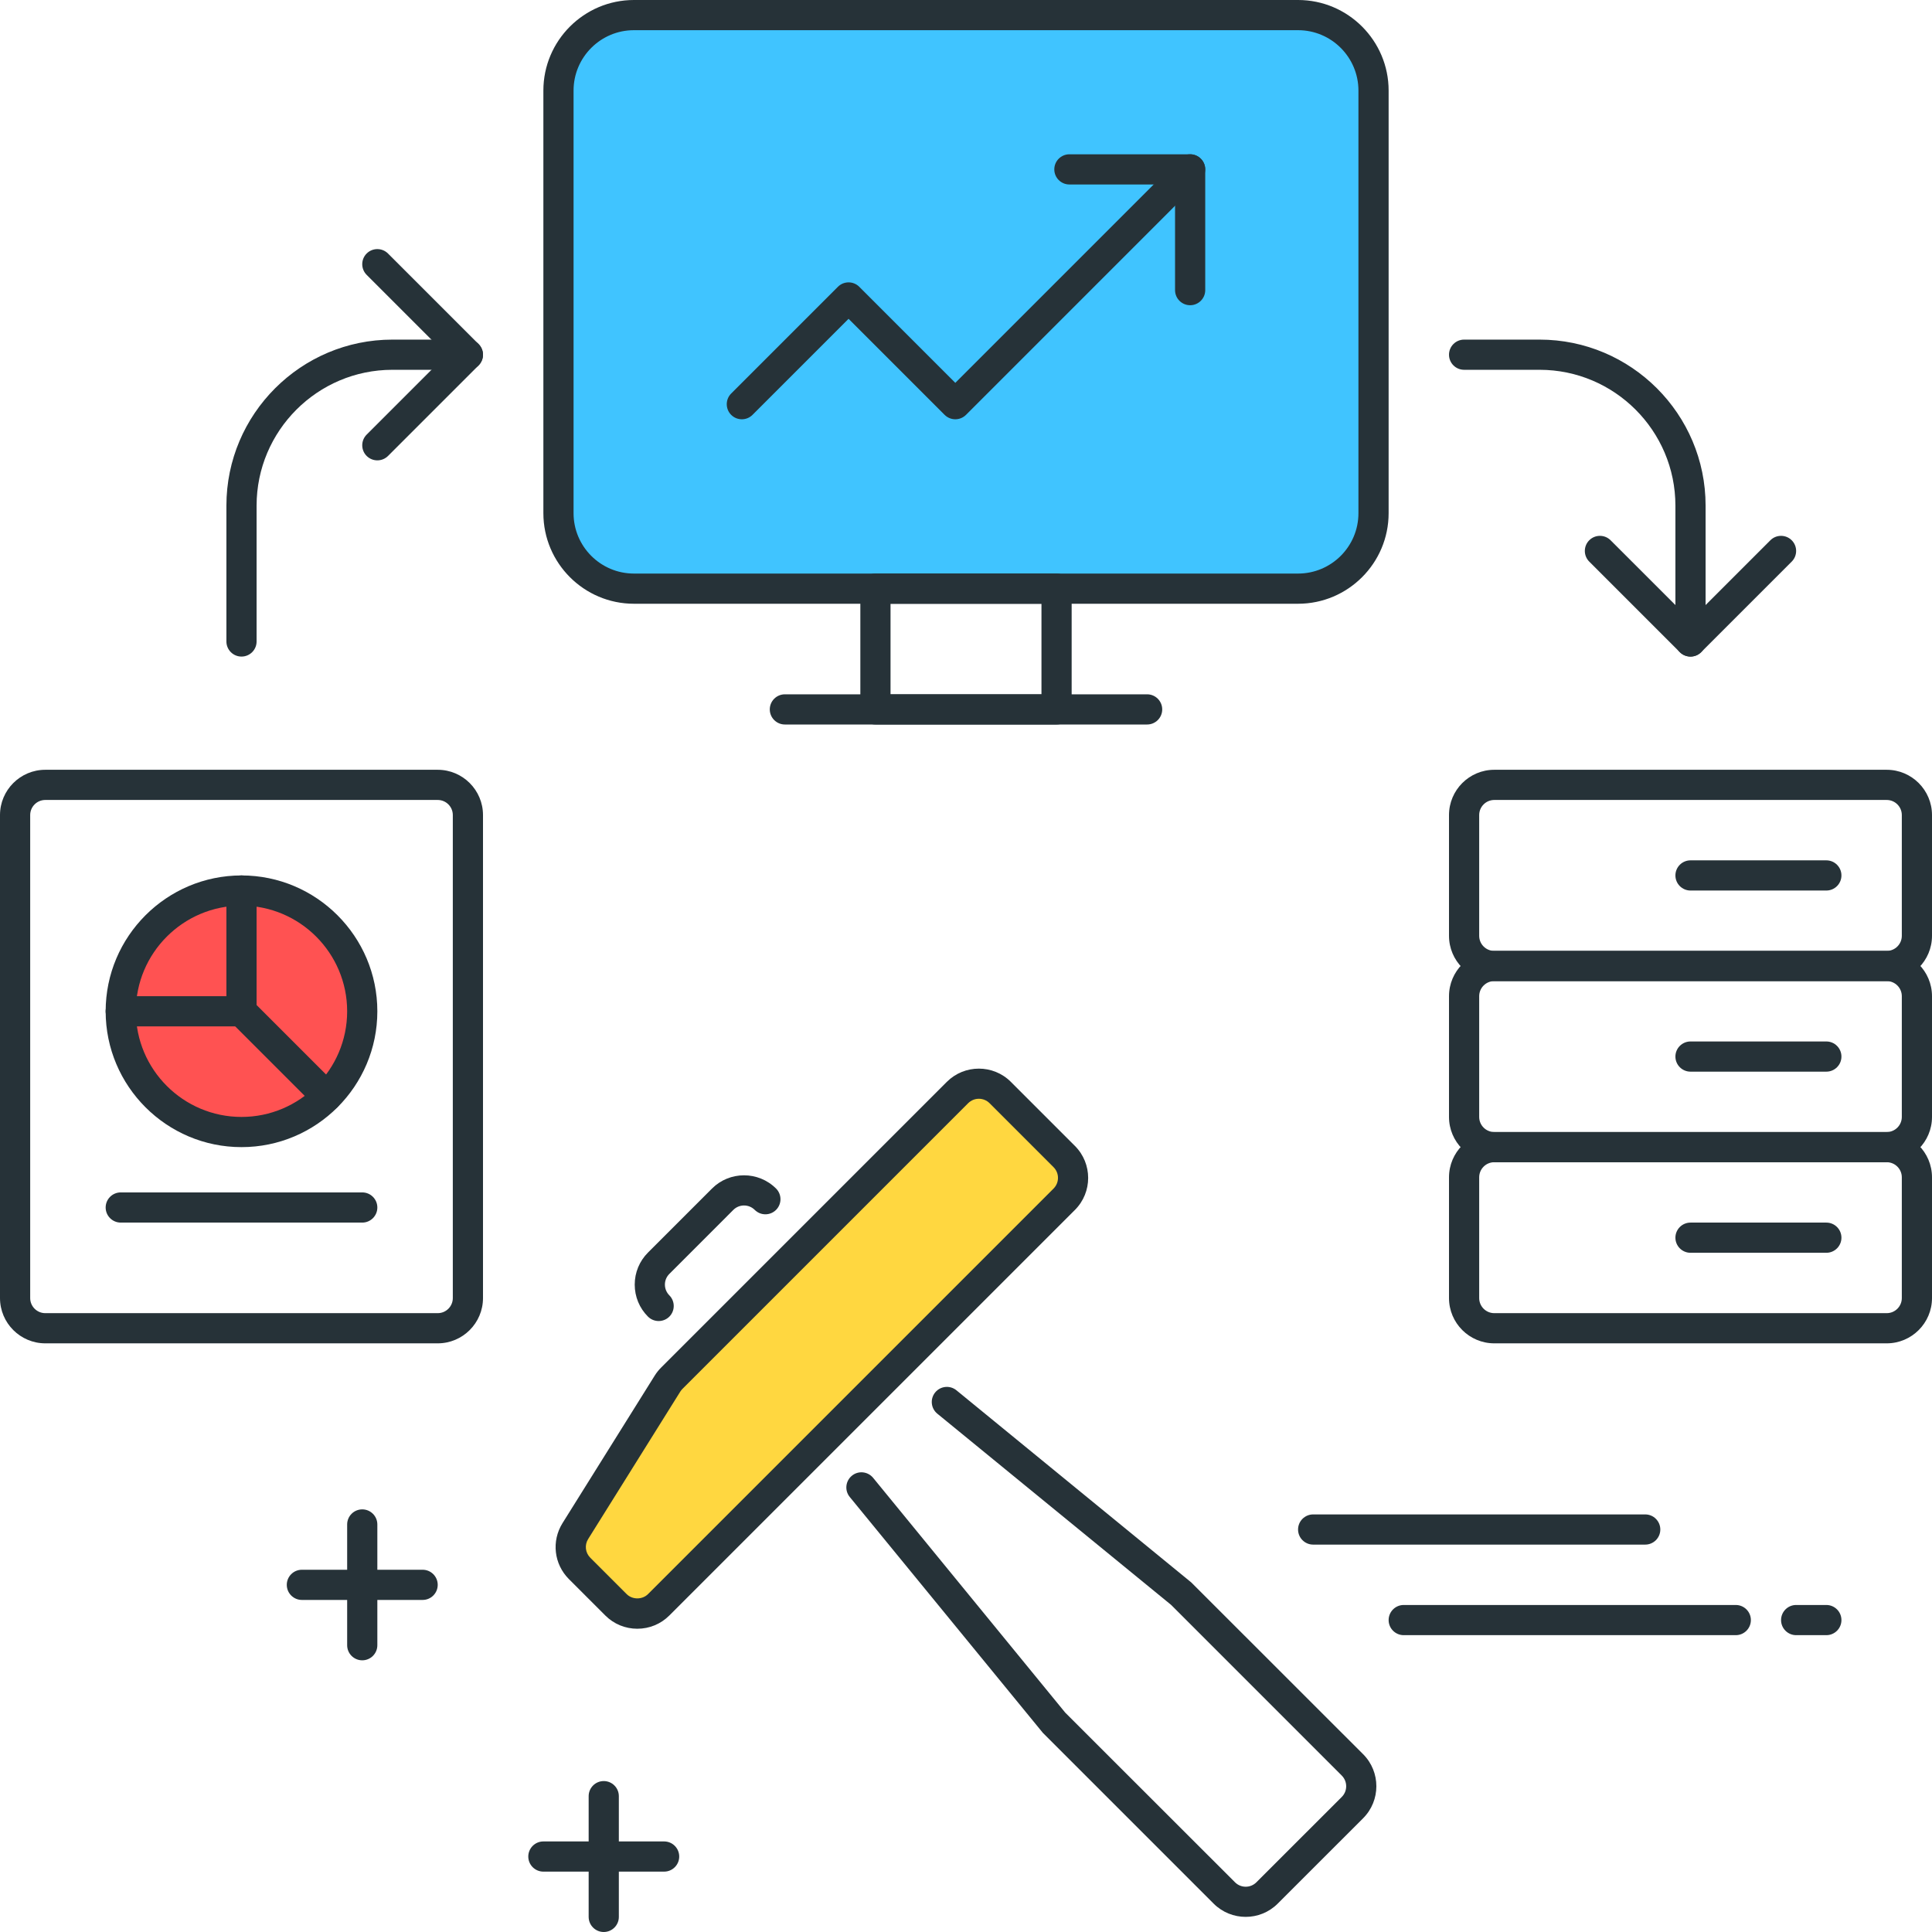 <?xml version="1.0" encoding="utf-8"?>
<!-- Generator: Adobe Illustrator 21.1.0, SVG Export Plug-In . SVG Version: 6.00 Build 0)  -->
<svg version="1.1" id="Icon_Set" xmlns="http://www.w3.org/2000/svg" xmlns:xlink="http://www.w3.org/1999/xlink" x="0px" y="0px"
	 viewBox="0 0 64 64" style="enable-background:new 0 0 64 64;" xml:space="preserve">
<style type="text/css">
	.st0{fill:#263238;}
	.st1{fill:#FFD740;}
	.st2{fill:#FF5252;}
	.st3{fill:#40C4FF;}
	.st4{fill:#4DB6AC;}
	.st5{fill:#FFFFFF;}
	.st6{fill:#FFD345;}
</style>
<g>
	<g>
		<path class="st0" d="M12,55c-0.276,0-0.5-0.224-0.5-0.5v-4c0-0.276,0.224-0.5,0.5-0.5s0.5,0.224,0.5,0.5v4
			C12.5,54.776,12.276,55,12,55z"/>
	</g>
	<g>
		<path class="st0" d="M14,53h-4c-0.276,0-0.5-0.224-0.5-0.5S9.724,52,10,52h4c0.276,0,0.5,0.224,0.5,0.5S14.276,53,14,53z"/>
	</g>
	<g>
		<path class="st0" d="M20,64c-0.276,0-0.5-0.224-0.5-0.5v-4c0-0.276,0.224-0.5,0.5-0.5s0.5,0.224,0.5,0.5v4
			C20.5,63.776,20.276,64,20,64z"/>
	</g>
	<g>
		<path class="st0" d="M22,62h-4c-0.276,0-0.5-0.224-0.5-0.5S17.724,61,18,61h4c0.276,0,0.5,0.224,0.5,0.5S22.276,62,22,62z"/>
	</g>
	<g>
		<path class="st0" d="M21.819,43.761c-0.128,0-0.256-0.049-0.354-0.146c-0.283-0.283-0.439-0.66-0.439-1.061
			c0-0.4,0.156-0.777,0.439-1.061l2.121-2.121c0.584-0.584,1.536-0.585,2.122,0c0.195,0.195,0.195,0.512,0,0.707
			s-0.512,0.195-0.707,0c-0.195-0.194-0.512-0.195-0.708,0l-2.121,2.122c-0.095,0.095-0.146,0.22-0.146,0.354
			c0,0.133,0.052,0.259,0.146,0.354c0.195,0.195,0.195,0.512,0,0.707C22.075,43.712,21.947,43.761,21.819,43.761z"/>
	</g>
	<g>
		<path class="st0" d="M41.265,63.499c-0.384,0-0.768-0.146-1.061-0.438l-5.657-5.657l-6.398-7.815
			c-0.175-0.213-0.143-0.528,0.071-0.704c0.213-0.175,0.527-0.144,0.704,0.071l6.364,7.778l5.624,5.62
			c0.195,0.195,0.512,0.195,0.707,0l2.829-2.828c0.195-0.195,0.195-0.512,0-0.708l-5.657-5.657l-7.741-6.331
			c-0.214-0.175-0.246-0.49-0.071-0.704c0.175-0.214,0.49-0.245,0.704-0.071l7.778,6.364l5.694,5.691
			c0.585,0.585,0.585,1.537,0,2.122l-2.829,2.828C42.033,63.353,41.649,63.499,41.265,63.499z"/>
	</g>
	<g>
		<path class="st1" d="M35.254,39.726L21.819,53.161c-0.391,0.391-1.024,0.391-1.414,0L19.2,51.956
			c-0.329-0.329-0.388-0.842-0.141-1.237l3.053-4.886c0.04-0.064,0.087-0.124,0.141-0.177l9.466-9.466
			c0.391-0.391,1.024-0.391,1.414,0l2.121,2.121C35.645,38.702,35.645,39.336,35.254,39.726z"/>
		<path class="st0" d="M21.112,53.954c-0.401,0-0.778-0.156-1.061-0.439l-1.205-1.205c-0.497-0.498-0.583-1.261-0.211-1.856
			l3.053-4.885c0.06-0.096,0.132-0.187,0.213-0.267l9.464-9.464c0.584-0.584,1.537-0.585,2.121,0l2.122,2.122
			c0.585,0.585,0.585,1.536,0,2.121L22.173,53.515C21.89,53.798,21.513,53.954,21.112,53.954z M32.426,36.398
			c-0.128,0-0.256,0.049-0.354,0.146l-9.465,9.465c-0.027,0.027-0.05,0.056-0.07,0.087l-3.054,4.887
			c-0.124,0.198-0.095,0.453,0.071,0.619l1.205,1.205c0.189,0.189,0.518,0.189,0.707,0l13.435-13.435
			c0.195-0.195,0.195-0.512,0-0.707l-2.122-2.122C32.682,36.447,32.554,36.398,32.426,36.398z"/>
	</g>
	<g>
		<path class="st0" d="M14.5,44.5h-13C0.673,44.5,0,43.827,0,43V27c0-0.827,0.673-1.5,1.5-1.5h13c0.827,0,1.5,0.673,1.5,1.5v16
			C16,43.827,15.327,44.5,14.5,44.5z M1.5,26.5C1.224,26.5,1,26.724,1,27v16c0,0.276,0.224,0.5,0.5,0.5h13
			c0.276,0,0.5-0.224,0.5-0.5V27c0-0.276-0.224-0.5-0.5-0.5H1.5z"/>
	</g>
	<g>
		<circle class="st2" cx="8" cy="33.5" r="4"/>
		<path class="st0" d="M8,38c-2.481,0-4.5-2.019-4.5-4.5S5.519,29,8,29s4.5,2.019,4.5,4.5S10.481,38,8,38z M8,30
			c-1.93,0-3.5,1.57-3.5,3.5S6.07,37,8,37s3.5-1.57,3.5-3.5S9.93,30,8,30z"/>
	</g>
	<g>
		<path class="st0" d="M10.822,36.822c-0.128,0-0.256-0.049-0.354-0.146l-2.822-2.822C7.553,33.76,7.5,33.633,7.5,33.5v-4
			C7.5,29.224,7.724,29,8,29s0.5,0.224,0.5,0.5v3.793l2.676,2.676c0.195,0.195,0.195,0.512,0,0.707
			C11.078,36.773,10.95,36.822,10.822,36.822z"/>
	</g>
	<g>
		<path class="st0" d="M8,34H4c-0.276,0-0.5-0.224-0.5-0.5S3.724,33,4,33h4c0.276,0,0.5,0.224,0.5,0.5S8.276,34,8,34z"/>
	</g>
	<g>
		<path class="st0" d="M12,40.5H4c-0.276,0-0.5-0.224-0.5-0.5s0.224-0.5,0.5-0.5h8c0.276,0,0.5,0.224,0.5,0.5S12.276,40.5,12,40.5z"
			/>
	</g>
	<g>
		<path class="st0" d="M62.5,44.5h-13c-0.827,0-1.5-0.673-1.5-1.5v-4c0-0.827,0.673-1.5,1.5-1.5h13c0.827,0,1.5,0.673,1.5,1.5v4
			C64,43.827,63.327,44.5,62.5,44.5z M49.5,38.5c-0.276,0-0.5,0.224-0.5,0.5v4c0,0.276,0.224,0.5,0.5,0.5h13
			c0.276,0,0.5-0.224,0.5-0.5v-4c0-0.276-0.224-0.5-0.5-0.5H49.5z"/>
	</g>
	<g>
		<path class="st0" d="M60.5,41.5H56c-0.276,0-0.5-0.224-0.5-0.5s0.224-0.5,0.5-0.5h4.5c0.276,0,0.5,0.224,0.5,0.5
			S60.776,41.5,60.5,41.5z"/>
	</g>
	<g>
		<path class="st0" d="M62.5,38.5h-13c-0.827,0-1.5-0.673-1.5-1.5v-4c0-0.827,0.673-1.5,1.5-1.5h13c0.827,0,1.5,0.673,1.5,1.5v4
			C64,37.827,63.327,38.5,62.5,38.5z M49.5,32.5c-0.276,0-0.5,0.224-0.5,0.5v4c0,0.276,0.224,0.5,0.5,0.5h13
			c0.276,0,0.5-0.224,0.5-0.5v-4c0-0.276-0.224-0.5-0.5-0.5H49.5z"/>
	</g>
	<g>
		<path class="st0" d="M60.5,35.5H56c-0.276,0-0.5-0.224-0.5-0.5s0.224-0.5,0.5-0.5h4.5c0.276,0,0.5,0.224,0.5,0.5
			S60.776,35.5,60.5,35.5z"/>
	</g>
	<g>
		<path class="st0" d="M62.5,32.5h-13c-0.827,0-1.5-0.673-1.5-1.5v-4c0-0.827,0.673-1.5,1.5-1.5h13c0.827,0,1.5,0.673,1.5,1.5v4
			C64,31.827,63.327,32.5,62.5,32.5z M49.5,26.5c-0.276,0-0.5,0.224-0.5,0.5v4c0,0.276,0.224,0.5,0.5,0.5h13
			c0.276,0,0.5-0.224,0.5-0.5v-4c0-0.276-0.224-0.5-0.5-0.5H49.5z"/>
	</g>
	<g>
		<path class="st0" d="M60.5,29.5H56c-0.276,0-0.5-0.224-0.5-0.5s0.224-0.5,0.5-0.5h4.5c0.276,0,0.5,0.224,0.5,0.5
			S60.776,29.5,60.5,29.5z"/>
	</g>
	<g>
		<path class="st3" d="M43,19.5H21c-1.381,0-2.5-1.119-2.5-2.5V3c0-1.381,1.119-2.5,2.5-2.5h22c1.381,0,2.5,1.119,2.5,2.5v14
			C45.5,18.381,44.381,19.5,43,19.5z"/>
		<path class="st0" d="M43,20H21c-1.654,0-3-1.346-3-3V3c0-1.654,1.346-3,3-3h22c1.654,0,3,1.346,3,3v14C46,18.654,44.654,20,43,20z
			 M21,1c-1.103,0-2,0.897-2,2v14c0,1.103,0.897,2,2,2h22c1.103,0,2-0.897,2-2V3c0-1.103-0.897-2-2-2H21z"/>
	</g>
	<g>
		<path class="st0" d="M35,24h-6c-0.276,0-0.5-0.224-0.5-0.5v-4c0-0.276,0.224-0.5,0.5-0.5h6c0.276,0,0.5,0.224,0.5,0.5v4
			C35.5,23.776,35.276,24,35,24z M29.5,23h5v-3h-5V23z"/>
	</g>
	<g>
		<path class="st0" d="M38,24H26c-0.276,0-0.5-0.224-0.5-0.5S25.724,23,26,23h12c0.276,0,0.5,0.224,0.5,0.5S38.276,24,38,24z"/>
	</g>
	<g>
		<path class="st0" d="M31.646,13.889c-0.128,0-0.256-0.049-0.354-0.146l-3.182-3.182l-3.182,3.182
			c-0.195,0.195-0.512,0.195-0.707,0s-0.195-0.512,0-0.707L27.757,9.5c0.195-0.195,0.512-0.195,0.707,0l3.182,3.182l7.425-7.425
			c0.195-0.195,0.512-0.195,0.707,0s0.195,0.512,0,0.707L32,13.743C31.902,13.84,31.774,13.889,31.646,13.889z"/>
	</g>
	<g>
		<path class="st0" d="M39.425,10.111c-0.276,0-0.5-0.224-0.5-0.5v-3.5h-3.5c-0.276,0-0.5-0.224-0.5-0.5s0.224-0.5,0.5-0.5h4
			c0.276,0,0.5,0.224,0.5,0.5v4C39.925,9.887,39.701,10.111,39.425,10.111z"/>
	</g>
	<g>
		<path class="st0" d="M8,21.75c-0.276,0-0.5-0.224-0.5-0.5v-4.5c0-3.033,2.467-5.5,5.5-5.5h2.5c0.276,0,0.5,0.224,0.5,0.5
			s-0.224,0.5-0.5,0.5H13c-2.481,0-4.5,2.019-4.5,4.5v4.5C8.5,21.526,8.276,21.75,8,21.75z"/>
	</g>
	<g>
		<path class="st0" d="M12.5,15.25c-0.128,0-0.256-0.049-0.354-0.146c-0.195-0.195-0.195-0.512,0-0.707l2.646-2.646l-2.646-2.646
			c-0.195-0.195-0.195-0.512,0-0.707s0.512-0.195,0.707,0l3,3c0.195,0.195,0.195,0.512,0,0.707l-3,3
			C12.756,15.201,12.628,15.25,12.5,15.25z"/>
	</g>
	<g>
		<path class="st0" d="M56,21.75c-0.276,0-0.5-0.224-0.5-0.5v-4.5c0-2.481-2.019-4.5-4.5-4.5h-2.5c-0.276,0-0.5-0.224-0.5-0.5
			s0.224-0.5,0.5-0.5H51c3.033,0,5.5,2.467,5.5,5.5v4.5C56.5,21.526,56.276,21.75,56,21.75z"/>
	</g>
	<g>
		<path class="st0" d="M56,21.75c-0.128,0-0.256-0.049-0.354-0.146l-3-3c-0.195-0.195-0.195-0.512,0-0.707s0.512-0.195,0.707,0
			L56,20.543l2.646-2.646c0.195-0.195,0.512-0.195,0.707,0s0.195,0.512,0,0.707l-3,3C56.256,21.701,56.128,21.75,56,21.75z"/>
	</g>
	<g>
		<path class="st0" d="M60.5,54.167h-1c-0.276,0-0.5-0.224-0.5-0.5s0.224-0.5,0.5-0.5h1c0.276,0,0.5,0.224,0.5,0.5
			S60.776,54.167,60.5,54.167z"/>
	</g>
	<g>
		<path class="st0" d="M57.5,54.167h-11c-0.276,0-0.5-0.224-0.5-0.5s0.224-0.5,0.5-0.5h11c0.276,0,0.5,0.224,0.5,0.5
			S57.776,54.167,57.5,54.167z"/>
	</g>
	<g>
		<path class="st0" d="M54.5,51.167h-11c-0.276,0-0.5-0.224-0.5-0.5s0.224-0.5,0.5-0.5h11c0.276,0,0.5,0.224,0.5,0.5
			S54.776,51.167,54.5,51.167z"/>
	</g>
</g>
</svg>
